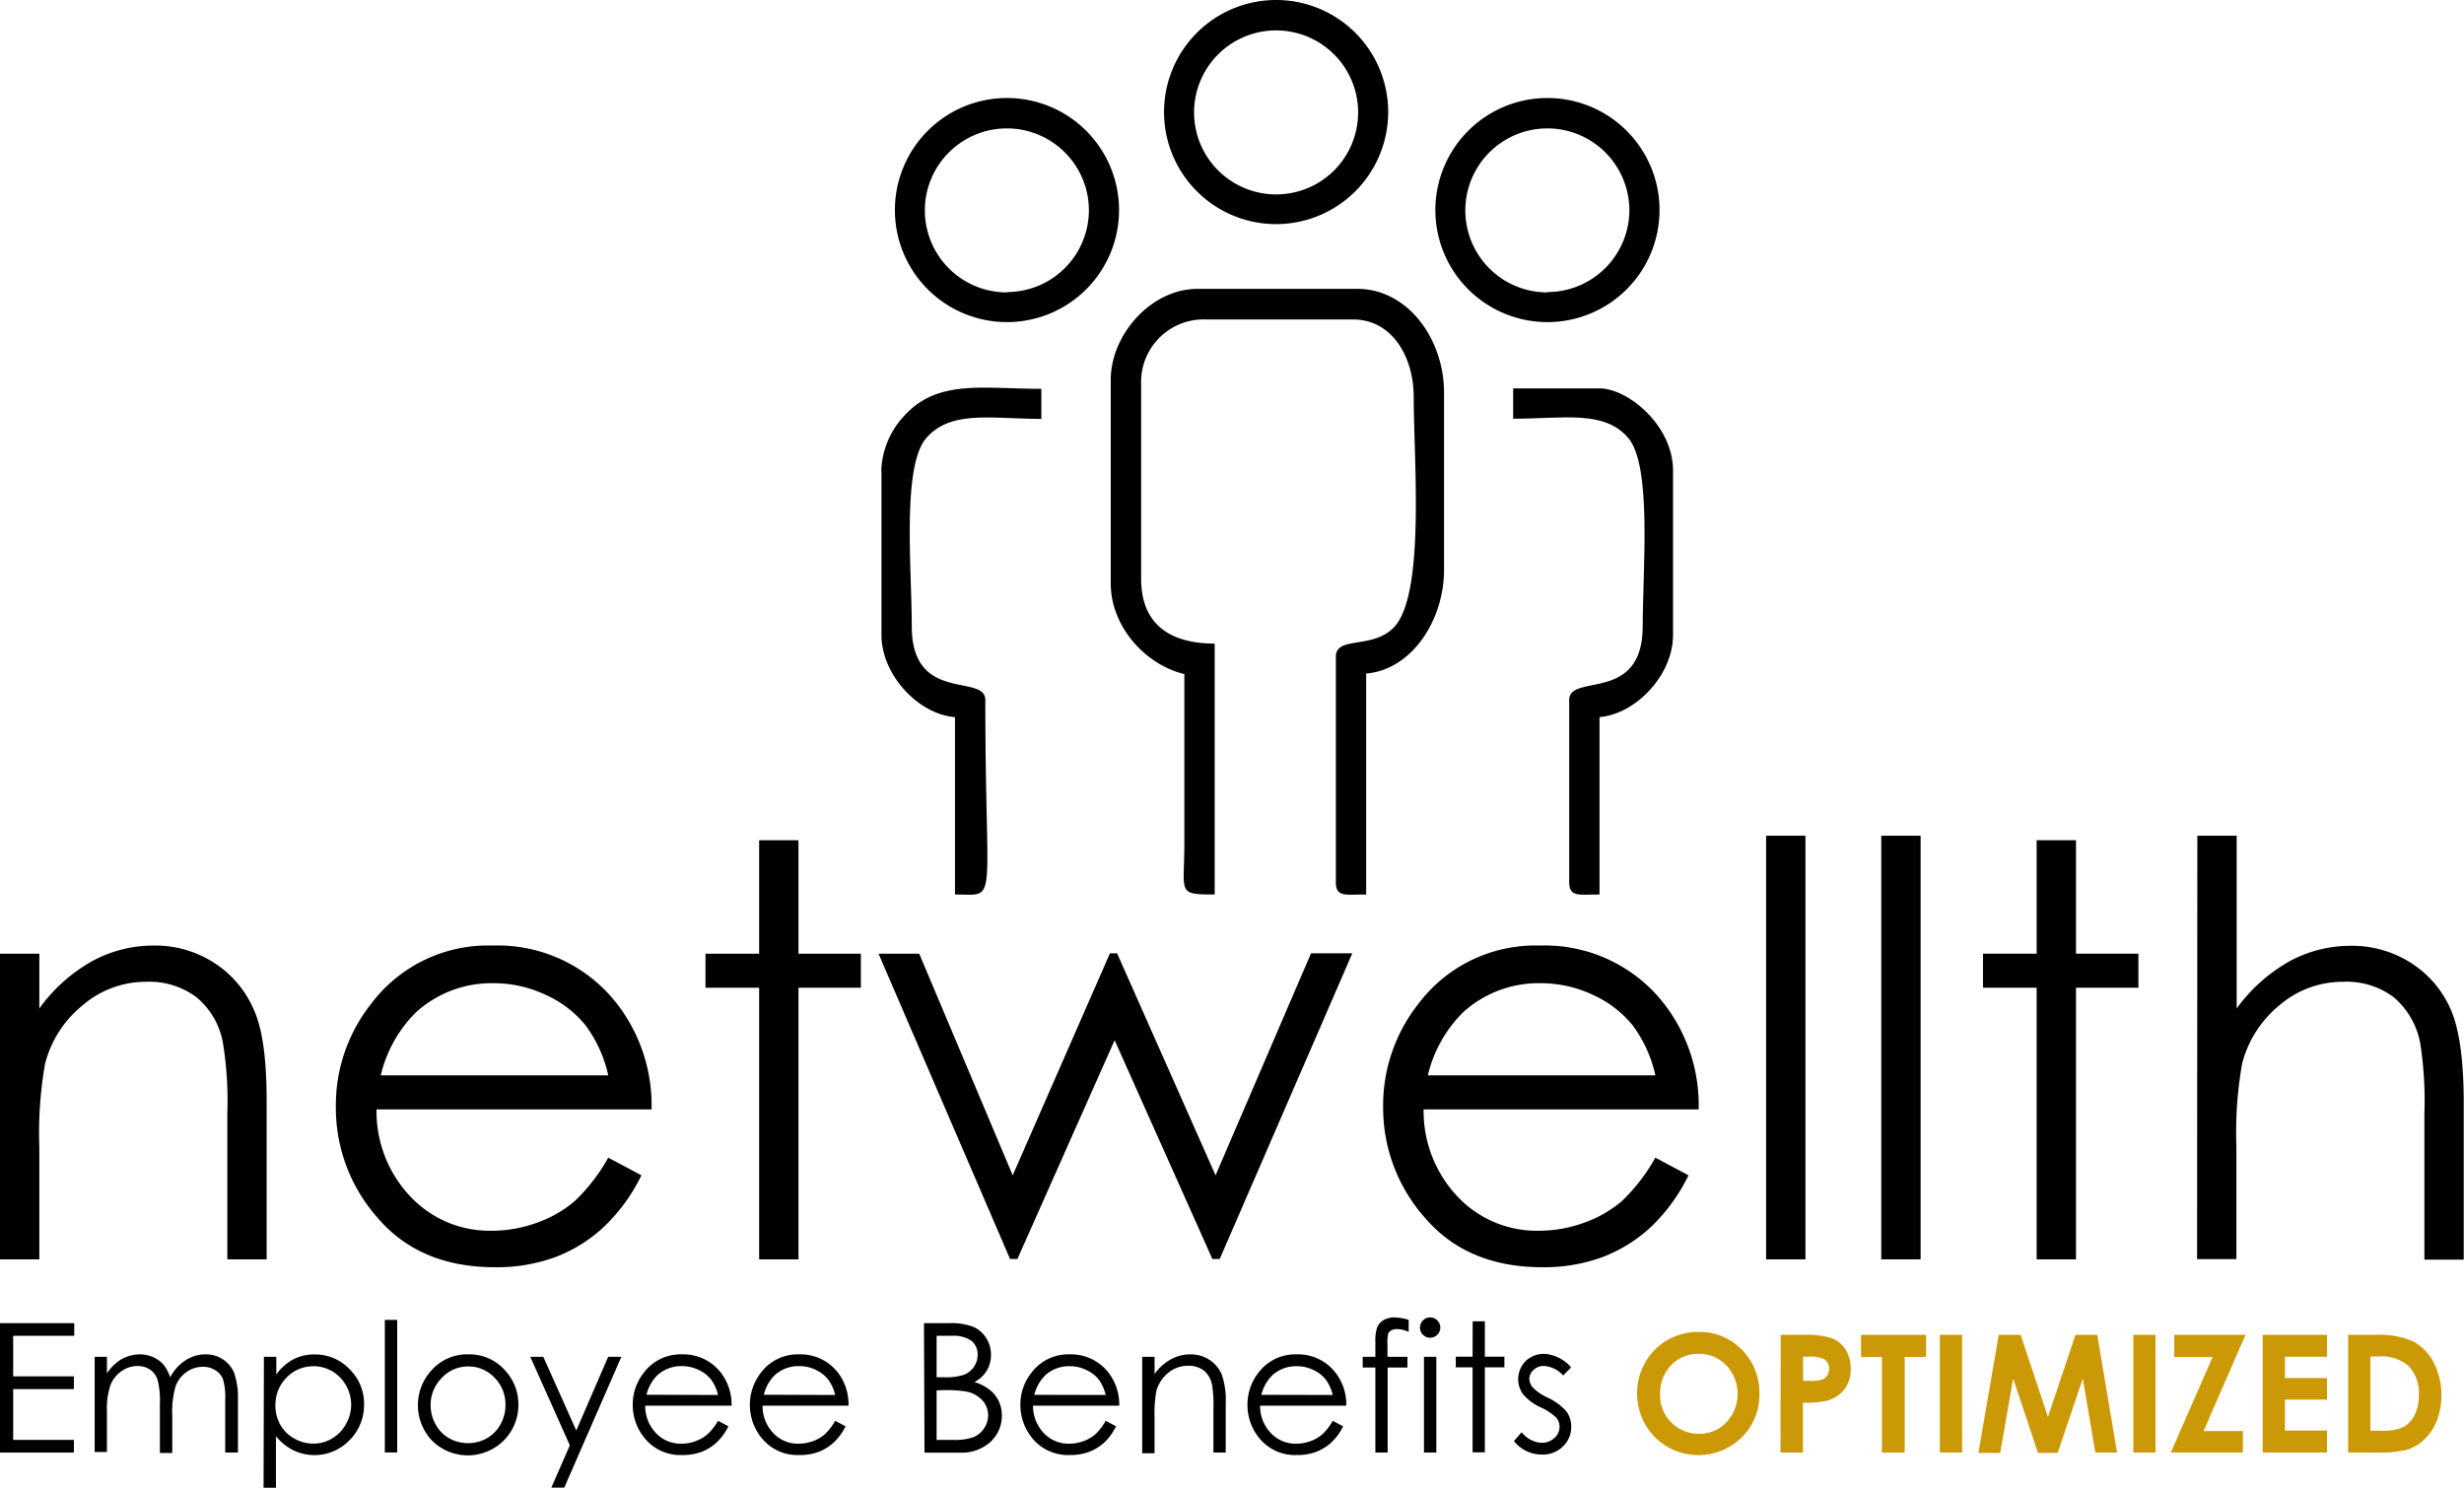 <svg xmlns="http://www.w3.org/2000/svg" viewBox="0 0 278.78 168.34"><defs><style>.cls-1{fill:#cc9906;}.cls-2{fill-rule:evenodd;}</style></defs><title>CASTLEAsset 6</title><g id="Layer_2" data-name="Layer 2"><g id="Layer_1-2" data-name="Layer 1"><path d="M0,149.73h8.4v1.43H1.49v4.59H8.36v1.44H1.49v5.75H8.36v1.43H0Z"/><path d="M10.71,153.54H12.1v1.87a5.35,5.35,0,0,1,1.49-1.51,4.32,4.32,0,0,1,2.23-.64,3.79,3.79,0,0,1,1.49.31,3.33,3.33,0,0,1,1.16.82,4.46,4.46,0,0,1,.78,1.47A5.11,5.11,0,0,1,21,153.93a4.08,4.08,0,0,1,2.25-.67,3.41,3.41,0,0,1,3.26,2.15,8.71,8.71,0,0,1,.41,3.05v5.91H25.48v-5.91a7.52,7.52,0,0,0-.25-2.39,2.09,2.09,0,0,0-.85-1,2.48,2.48,0,0,0-1.43-.4,3.16,3.16,0,0,0-1.85.59,3.45,3.45,0,0,0-1.23,1.6,10.33,10.33,0,0,0-.38,3.32v4.24h-1.4v-5.54a9.58,9.58,0,0,0-.24-2.66A2.24,2.24,0,0,0,17,155a2.5,2.5,0,0,0-1.45-.42,3.09,3.09,0,0,0-1.8.58,3.47,3.47,0,0,0-1.25,1.57,8.41,8.41,0,0,0-.4,3v4.58H10.71Z"/><path d="M29.86,153.54h1.4v2a5.63,5.63,0,0,1,1.9-1.7,5,5,0,0,1,2.39-.57,5.34,5.34,0,0,1,4,1.67,5.45,5.45,0,0,1,1.64,4A5.63,5.63,0,0,1,39.52,163a5.51,5.51,0,0,1-6.3,1.13,5.93,5.93,0,0,1-2-1.61v5.83h-1.4Zm5.58,1.07a4.11,4.11,0,0,0-3,1.26A4.32,4.32,0,0,0,31.16,159a4.43,4.43,0,0,0,.55,2.22,4,4,0,0,0,1.58,1.56,4.31,4.31,0,0,0,2.17.58,4.07,4.07,0,0,0,2.11-.58,4.25,4.25,0,0,0,1.57-1.63,4.39,4.39,0,0,0,.59-2.19,4.34,4.34,0,0,0-.58-2.18,4.2,4.2,0,0,0-3.71-2.18Z"/><path d="M43.54,149.36h1.4v15h-1.4Z"/><path d="M53,153.26a5.37,5.37,0,0,1,4.15,1.82,5.61,5.61,0,0,1,1.5,3.91A5.68,5.68,0,0,1,57,163a5.75,5.75,0,0,1-8.14,0,5.83,5.83,0,0,1-.09-7.88A5.39,5.39,0,0,1,53,153.26Zm0,1.37a4,4,0,0,0-3,1.28A4.31,4.31,0,0,0,48.72,159a4.42,4.42,0,0,0,.57,2.19,4,4,0,0,0,1.54,1.57,4.38,4.38,0,0,0,4.25,0,4,4,0,0,0,1.54-1.57,4.42,4.42,0,0,0,.57-2.19,4.27,4.27,0,0,0-1.25-3.11A4,4,0,0,0,53,154.63Z"/><path d="M60,153.54h1.47l3.73,8.34,3.61-8.34h1.49l-6.46,14.8H62.38l2.09-4.79Z"/><path d="M81.24,160.78l1.17.62a6.27,6.27,0,0,1-1.33,1.83,5.39,5.39,0,0,1-1.7,1.06,6.06,6.06,0,0,1-2.15.36,5.17,5.17,0,0,1-4.14-1.73,5.86,5.86,0,0,1-1.5-3.93,5.77,5.77,0,0,1,1.27-3.68,5.19,5.19,0,0,1,4.29-2.05,5.36,5.36,0,0,1,4.43,2.1,5.89,5.89,0,0,1,1.19,3.71H73a4.4,4.4,0,0,0,1.21,3.09,3.84,3.84,0,0,0,2.88,1.21,4.67,4.67,0,0,0,1.61-.29,4.29,4.29,0,0,0,1.33-.76A6.53,6.53,0,0,0,81.24,160.78Zm0-2.92a4.82,4.82,0,0,0-.81-1.78A3.94,3.94,0,0,0,79,155a4.23,4.23,0,0,0-1.85-.41,4,4,0,0,0-2.74,1,4.69,4.69,0,0,0-1.27,2.24Z"/><path d="M94.49,160.78l1.18.62a6.29,6.29,0,0,1-1.34,1.83,5.28,5.28,0,0,1-1.7,1.06,6,6,0,0,1-2.15.36,5.19,5.19,0,0,1-4.14-1.73,5.93,5.93,0,0,1-.23-7.61,5.19,5.19,0,0,1,4.29-2.05,5.35,5.35,0,0,1,4.43,2.1A5.89,5.89,0,0,1,96,159.07H86.28a4.39,4.39,0,0,0,1.2,3.09,3.84,3.84,0,0,0,2.88,1.21,4.67,4.67,0,0,0,1.61-.29,4.18,4.18,0,0,0,1.33-.76A6.28,6.28,0,0,0,94.49,160.78Zm0-2.92a4.66,4.66,0,0,0-.81-1.78A3.94,3.94,0,0,0,92.27,155a4.23,4.23,0,0,0-1.85-.41,4,4,0,0,0-2.74,1,4.61,4.61,0,0,0-1.26,2.24Z"/><path d="M104.54,149.73h2.89a6.91,6.91,0,0,1,2.67.41,3.28,3.28,0,0,1,1.48,1.27,3.5,3.5,0,0,1,.54,1.9,3.39,3.39,0,0,1-.47,1.78,3.53,3.53,0,0,1-1.4,1.3,5.43,5.43,0,0,1,1.76.91,3.65,3.65,0,0,1,1,1.27,3.74,3.74,0,0,1,.34,1.6,4,4,0,0,1-1.29,3,4.83,4.83,0,0,1-3.46,1.21h-4Zm1.43,1.43v4.69h.84a6.57,6.57,0,0,0,2.25-.28,2.45,2.45,0,0,0,1.13-.9,2.35,2.35,0,0,0,.42-1.36,1.93,1.93,0,0,0-.7-1.58,3.56,3.56,0,0,0-2.24-.57Zm0,6.17v5.61h1.82a6.49,6.49,0,0,0,2.35-.31,2.68,2.68,0,0,0,1.2-1,2.57,2.57,0,0,0,.46-1.45,2.51,2.51,0,0,0-.64-1.7,3.33,3.33,0,0,0-1.76-1,13.72,13.72,0,0,0-2.6-.17Z"/><path d="M125.1,160.78l1.17.62a6.27,6.27,0,0,1-1.33,1.83,5.44,5.44,0,0,1-1.71,1.06,6,6,0,0,1-2.14.36,5.21,5.21,0,0,1-4.15-1.73,5.9,5.9,0,0,1-1.49-3.93,5.77,5.77,0,0,1,1.27-3.68,5.19,5.19,0,0,1,4.29-2.05,5.36,5.36,0,0,1,4.43,2.1,5.89,5.89,0,0,1,1.19,3.71h-9.75a4.4,4.4,0,0,0,1.21,3.09,3.84,3.84,0,0,0,2.88,1.21,4.67,4.67,0,0,0,1.61-.29,4.29,4.29,0,0,0,1.33-.76A6.53,6.53,0,0,0,125.1,160.78Zm0-2.92a4.82,4.82,0,0,0-.81-1.78,3.89,3.89,0,0,0-1.42-1.07,4.16,4.16,0,0,0-1.84-.41,4,4,0,0,0-2.74,1,4.69,4.69,0,0,0-1.27,2.24Z"/><path d="M129.23,153.54h1.4v1.94a5.63,5.63,0,0,1,1.85-1.66,4.51,4.51,0,0,1,2.21-.56,3.84,3.84,0,0,1,2.15.62,3.69,3.69,0,0,1,1.39,1.66,8.81,8.81,0,0,1,.45,3.26v5.57h-1.39v-5.16a12.89,12.89,0,0,0-.16-2.5,2.72,2.72,0,0,0-.93-1.62,2.81,2.81,0,0,0-1.79-.54,3.49,3.49,0,0,0-2.27.83,4,4,0,0,0-1.32,2.07,14.91,14.91,0,0,0-.19,3v4h-1.4Z"/><path d="M150.79,160.78l1.17.62a6.27,6.27,0,0,1-1.33,1.83,5.44,5.44,0,0,1-1.71,1.06,6,6,0,0,1-2.14.36,5.21,5.21,0,0,1-4.15-1.73,5.9,5.9,0,0,1-1.49-3.93,5.82,5.82,0,0,1,1.26-3.68,5.21,5.21,0,0,1,4.3-2.05,5.33,5.33,0,0,1,4.42,2.1,5.83,5.83,0,0,1,1.2,3.71h-9.75a4.4,4.4,0,0,0,1.21,3.09,3.84,3.84,0,0,0,2.88,1.21,4.67,4.67,0,0,0,1.61-.29,4.29,4.29,0,0,0,1.33-.76A6.53,6.53,0,0,0,150.79,160.78Zm0-2.92a4.67,4.67,0,0,0-.82-1.78,3.77,3.77,0,0,0-1.41-1.07,4.19,4.19,0,0,0-1.84-.41,4,4,0,0,0-2.74,1,4.69,4.69,0,0,0-1.27,2.24Z"/><path d="M159.38,149.36v1.36a3.4,3.4,0,0,0-1.32-.32,1.26,1.26,0,0,0-.67.16.76.76,0,0,0-.34.38,5,5,0,0,0-.07,1.14v1.46h2.26v1.21H157v9.62h-1.39v-9.62h-1.43v-1.21h1.43v-1.69a4.64,4.64,0,0,1,.21-1.66,1.73,1.73,0,0,1,.73-.81,2.4,2.4,0,0,1,1.24-.3A5.73,5.73,0,0,1,159.38,149.36Z"/><path d="M161.8,149.08a1.11,1.11,0,0,1,.82.34,1.15,1.15,0,0,1,.34.82,1.16,1.16,0,0,1-1.16,1.14,1.08,1.08,0,0,1-.8-.34,1.1,1.1,0,0,1-.34-.8,1.15,1.15,0,0,1,.34-.82A1.08,1.08,0,0,1,161.8,149.08Zm-.69,4.46h1.4v10.83h-1.4Z"/><path d="M166.62,149.52H168v4h2.21v1.21H168v9.62h-1.39v-9.62h-1.9v-1.21h1.9Z"/><path d="M177.76,154.73l-.9.92a3.21,3.21,0,0,0-2.18-1.08,1.66,1.66,0,0,0-1.17.45,1.36,1.36,0,0,0-.48,1,1.55,1.55,0,0,0,.4,1,5.72,5.72,0,0,0,1.68,1.14,6.42,6.42,0,0,1,2.11,1.55,2.84,2.84,0,0,1,.55,1.71,3,3,0,0,1-.94,2.26,3.2,3.2,0,0,1-2.34.92,4.11,4.11,0,0,1-1.79-.4,3.92,3.92,0,0,1-1.41-1.13l.87-1a3.07,3.07,0,0,0,2.27,1.2,2.05,2.05,0,0,0,1.43-.54,1.67,1.67,0,0,0,.59-1.26,1.62,1.62,0,0,0-.39-1.07,6.36,6.36,0,0,0-1.76-1.15,5.63,5.63,0,0,1-2-1.5,2.92,2.92,0,0,1,.31-3.73,3,3,0,0,1,2.13-.82A4.41,4.41,0,0,1,177.76,154.73Z"/><path class="cls-1" d="M192.2,150.72a6.64,6.64,0,0,1,4.86,2,6.84,6.84,0,0,1,2,5,6.74,6.74,0,0,1-2,4.94,7,7,0,0,1-9.85-.05,7.11,7.11,0,0,1-1.06-8.45,6.8,6.8,0,0,1,2.54-2.54A6.88,6.88,0,0,1,192.2,150.72Zm0,2.48a4.19,4.19,0,0,0-3.11,1.28,4.49,4.49,0,0,0-1.26,3.27,4.28,4.28,0,0,0,1.58,3.5,4.37,4.37,0,0,0,2.83,1,4.15,4.15,0,0,0,3.08-1.3,4.69,4.69,0,0,0,0-6.43A4.16,4.16,0,0,0,192.17,153.2Z"/><path class="cls-1" d="M201.47,151.05h2.69a9.06,9.06,0,0,1,3.15.4,3.23,3.23,0,0,1,1.52,1.31,4,4,0,0,1,.56,2.16,3.62,3.62,0,0,1-.73,2.32,3.75,3.75,0,0,1-2,1.28,11.29,11.29,0,0,1-2.67.21v5.64h-2.54Zm2.54,5.21h.81a4.36,4.36,0,0,0,1.32-.14,1.14,1.14,0,0,0,.58-.45,1.34,1.34,0,0,0,.22-.76,1.2,1.2,0,0,0-.6-1.12,3.34,3.34,0,0,0-1.61-.27H204Z"/><path class="cls-1" d="M210.56,151.05h7.36v2.5H215.5v10.82h-2.58V153.55h-2.36Z"/><path class="cls-1" d="M219.48,151.05H222v13.32h-2.52Z"/><path class="cls-1" d="M226.14,151.05h2.48l3.09,9.29,3.11-9.29h2.47l2.24,13.32h-2.46L235.65,156l-2.84,8.41h-2.23L227.77,156l-1.46,8.41h-2.47Z"/><path class="cls-1" d="M241.37,151.05h2.51v13.32h-2.51Z"/><path class="cls-1" d="M246,151.05h8.06l-4.74,10.89h4.44v2.43h-8.15l4.73-10.81H246Z"/><path class="cls-1" d="M256,151.05h7.28v2.48h-4.76v2.41h4.76v2.44h-4.76v3.5h4.76v2.49H256Z"/><path class="cls-1" d="M265.67,151.05h3a9.91,9.91,0,0,1,4.32.72,5.64,5.64,0,0,1,2.33,2.34,8.24,8.24,0,0,1,.4,6.62,5.88,5.88,0,0,1-1.41,2.14,5,5,0,0,1-1.95,1.18,13.84,13.84,0,0,1-3.64.32h-3.05Zm2.52,2.45v8.4h1.18a5.81,5.81,0,0,0,2.52-.4,3,3,0,0,0,1.28-1.34,4.94,4.94,0,0,0,.5-2.32,4.41,4.41,0,0,0-1.19-3.29,4.74,4.74,0,0,0-3.43-1.05Z"/><path class="cls-2" d="M125.67,43V66c0,5.06,4.1,9.29,8.33,10.28V95.84c-.05,5.26-.76,5.38,3.43,5.38V72.83c-4.49,0-8.32-1.74-8.32-7.34v-22a7.08,7.08,0,0,1,7.34-7.34h16.65c4.24,0,6.85,4,6.85,8.81,0,7.17,1.34,22.46-2.3,26.09-2.46,2.45-6.51.88-6.51,3.28V99.76c0,1.8,1,1.46,3.43,1.46v-25c5.14-.43,8.81-6,8.81-11.75V44.44c0-6.16-4.17-11.75-9.79-11.75H135.46c-5.19,0-9.79,5.16-9.79,10.28"/><path class="cls-2" d="M99.73,53.25v18.6c0,4.56,4.23,9,8.32,9.3v20.07c5,0,3.43,1.73,3.43-22,0-3.06-8.32.44-8.32-8.33,0-6.54-1.14-18.17,1.66-21.34s7.3-2.15,13-2.15V44c-6.67,0-11.74-1.11-15.53,3.07a9.55,9.55,0,0,0-2.58,6.23"/><path class="cls-2" d="M171.2,47.38c5.72,0,10.27-1,13,2.15s1.66,14.8,1.66,21.34c0,8.77-8.32,5.27-8.32,8.33V99.76c0,1.8,1.05,1.46,3.43,1.46V81.15c4.09-.34,8.32-4.74,8.32-9.3V53.25c0-5.11-5.11-9.3-8.32-9.3H171.2Z"/><path class="cls-2" d="M144.38,0a12.68,12.68,0,1,0,12.68,12.68A12.68,12.68,0,0,0,144.38,0Zm0,22a9.28,9.28,0,1,1,9.28-9.27A9.27,9.27,0,0,1,144.38,22Z"/><path class="cls-2" d="M175.08,11.09a12.68,12.68,0,1,0,12.68,12.68A12.68,12.68,0,0,0,175.08,11.09Zm0,22a9.28,9.28,0,1,1,9.27-9.28A9.29,9.29,0,0,1,175.08,33.05Z"/><path class="cls-2" d="M113.93,11.09a12.68,12.68,0,1,0,12.68,12.68A12.68,12.68,0,0,0,113.93,11.09Zm0,22a9.28,9.28,0,1,1,9.27-9.28A9.28,9.28,0,0,1,113.93,33.05Z"/><path d="M0,107.92H4.45v6.2a18.56,18.56,0,0,1,5.91-5.32A14.51,14.51,0,0,1,17.42,107a12.29,12.29,0,0,1,6.88,2,11.87,11.87,0,0,1,4.44,5.31c1,2.23,1.43,5.69,1.43,10.4v17.8H25.72V126a40.61,40.61,0,0,0-.5-8,8.67,8.67,0,0,0-3-5.16,8.93,8.93,0,0,0-5.72-1.74A11,11,0,0,0,9.3,113.8a12.47,12.47,0,0,0-4.21,6.62,45.39,45.39,0,0,0-.64,9.41v12.68H0Z"/><path d="M68.82,131l3.75,2a20.39,20.39,0,0,1-4.26,5.85,16.8,16.8,0,0,1-5.44,3.39A19.09,19.09,0,0,1,56,143.4q-8.47,0-13.24-5.55A18.73,18.73,0,0,1,38,125.31a18.48,18.48,0,0,1,4-11.73A16.52,16.52,0,0,1,55.77,107a17.07,17.07,0,0,1,14.13,6.71,18.8,18.8,0,0,1,3.82,11.83H42.6a14,14,0,0,0,3.85,9.88,12.29,12.29,0,0,0,9.19,3.85,14.82,14.82,0,0,0,5.14-.92A13.42,13.42,0,0,0,65,135.94,20.65,20.65,0,0,0,68.82,131Zm0-9.31A14.8,14.8,0,0,0,66.23,116a12.32,12.32,0,0,0-4.51-3.43,13.76,13.76,0,0,0-5.89-1.31,12.7,12.7,0,0,0-8.75,3.28,14.78,14.78,0,0,0-4,7.15Z"/><path d="M85.89,95.08h4.45v12.84H97.4v3.85H90.34v30.74H85.89V111.77H79.82v-3.85h6.07Z"/><path d="M99.4,107.92H104L114.58,133l11-25.12h.81L137.53,133l10.8-25.12H153l-15,34.59h-.83l-11.06-24.76-11,24.76h-.83Z"/><path d="M187.29,131l3.75,2a20.39,20.39,0,0,1-4.26,5.85,16.8,16.8,0,0,1-5.44,3.39,19.09,19.09,0,0,1-6.84,1.16q-8.46,0-13.24-5.55a18.73,18.73,0,0,1-4.77-12.54,18.54,18.54,0,0,1,4-11.73A16.55,16.55,0,0,1,174.24,107a17.07,17.07,0,0,1,14.13,6.71,18.74,18.74,0,0,1,3.82,11.83H161.07a14.09,14.09,0,0,0,3.85,9.88,12.31,12.31,0,0,0,9.2,3.85,14.86,14.86,0,0,0,5.14-.92,13.64,13.64,0,0,0,4.25-2.44A20.92,20.92,0,0,0,187.29,131Zm0-9.31A14.8,14.8,0,0,0,184.7,116a12.36,12.36,0,0,0-4.5-3.43,13.8,13.8,0,0,0-5.89-1.31,12.71,12.71,0,0,0-8.76,3.28,14.78,14.78,0,0,0-4,7.15Z"/><path d="M199.82,94.57h4.45v47.94h-4.45Z"/><path d="M212.85,94.57h4.45v47.94h-4.45Z"/><path d="M230.43,95.08h4.45v12.84h7.06v3.85h-7.06v30.74h-4.45V111.77h-6.07v-3.85h6.07Z"/><path d="M248.61,94.57h4.45v19.55A18.78,18.78,0,0,1,259,108.8a14.41,14.41,0,0,1,7-1.77,12.27,12.27,0,0,1,6.88,2,11.78,11.78,0,0,1,4.44,5.3q1.42,3.32,1.43,10.41v17.8h-4.45V126a42,42,0,0,0-.48-8,9,9,0,0,0-3-5.16,8.9,8.9,0,0,0-5.71-1.74,11,11,0,0,0-7.23,2.67,12.53,12.53,0,0,0-4.21,6.62,45.12,45.12,0,0,0-.64,9.41v12.68h-4.45Z"/></g></g></svg>